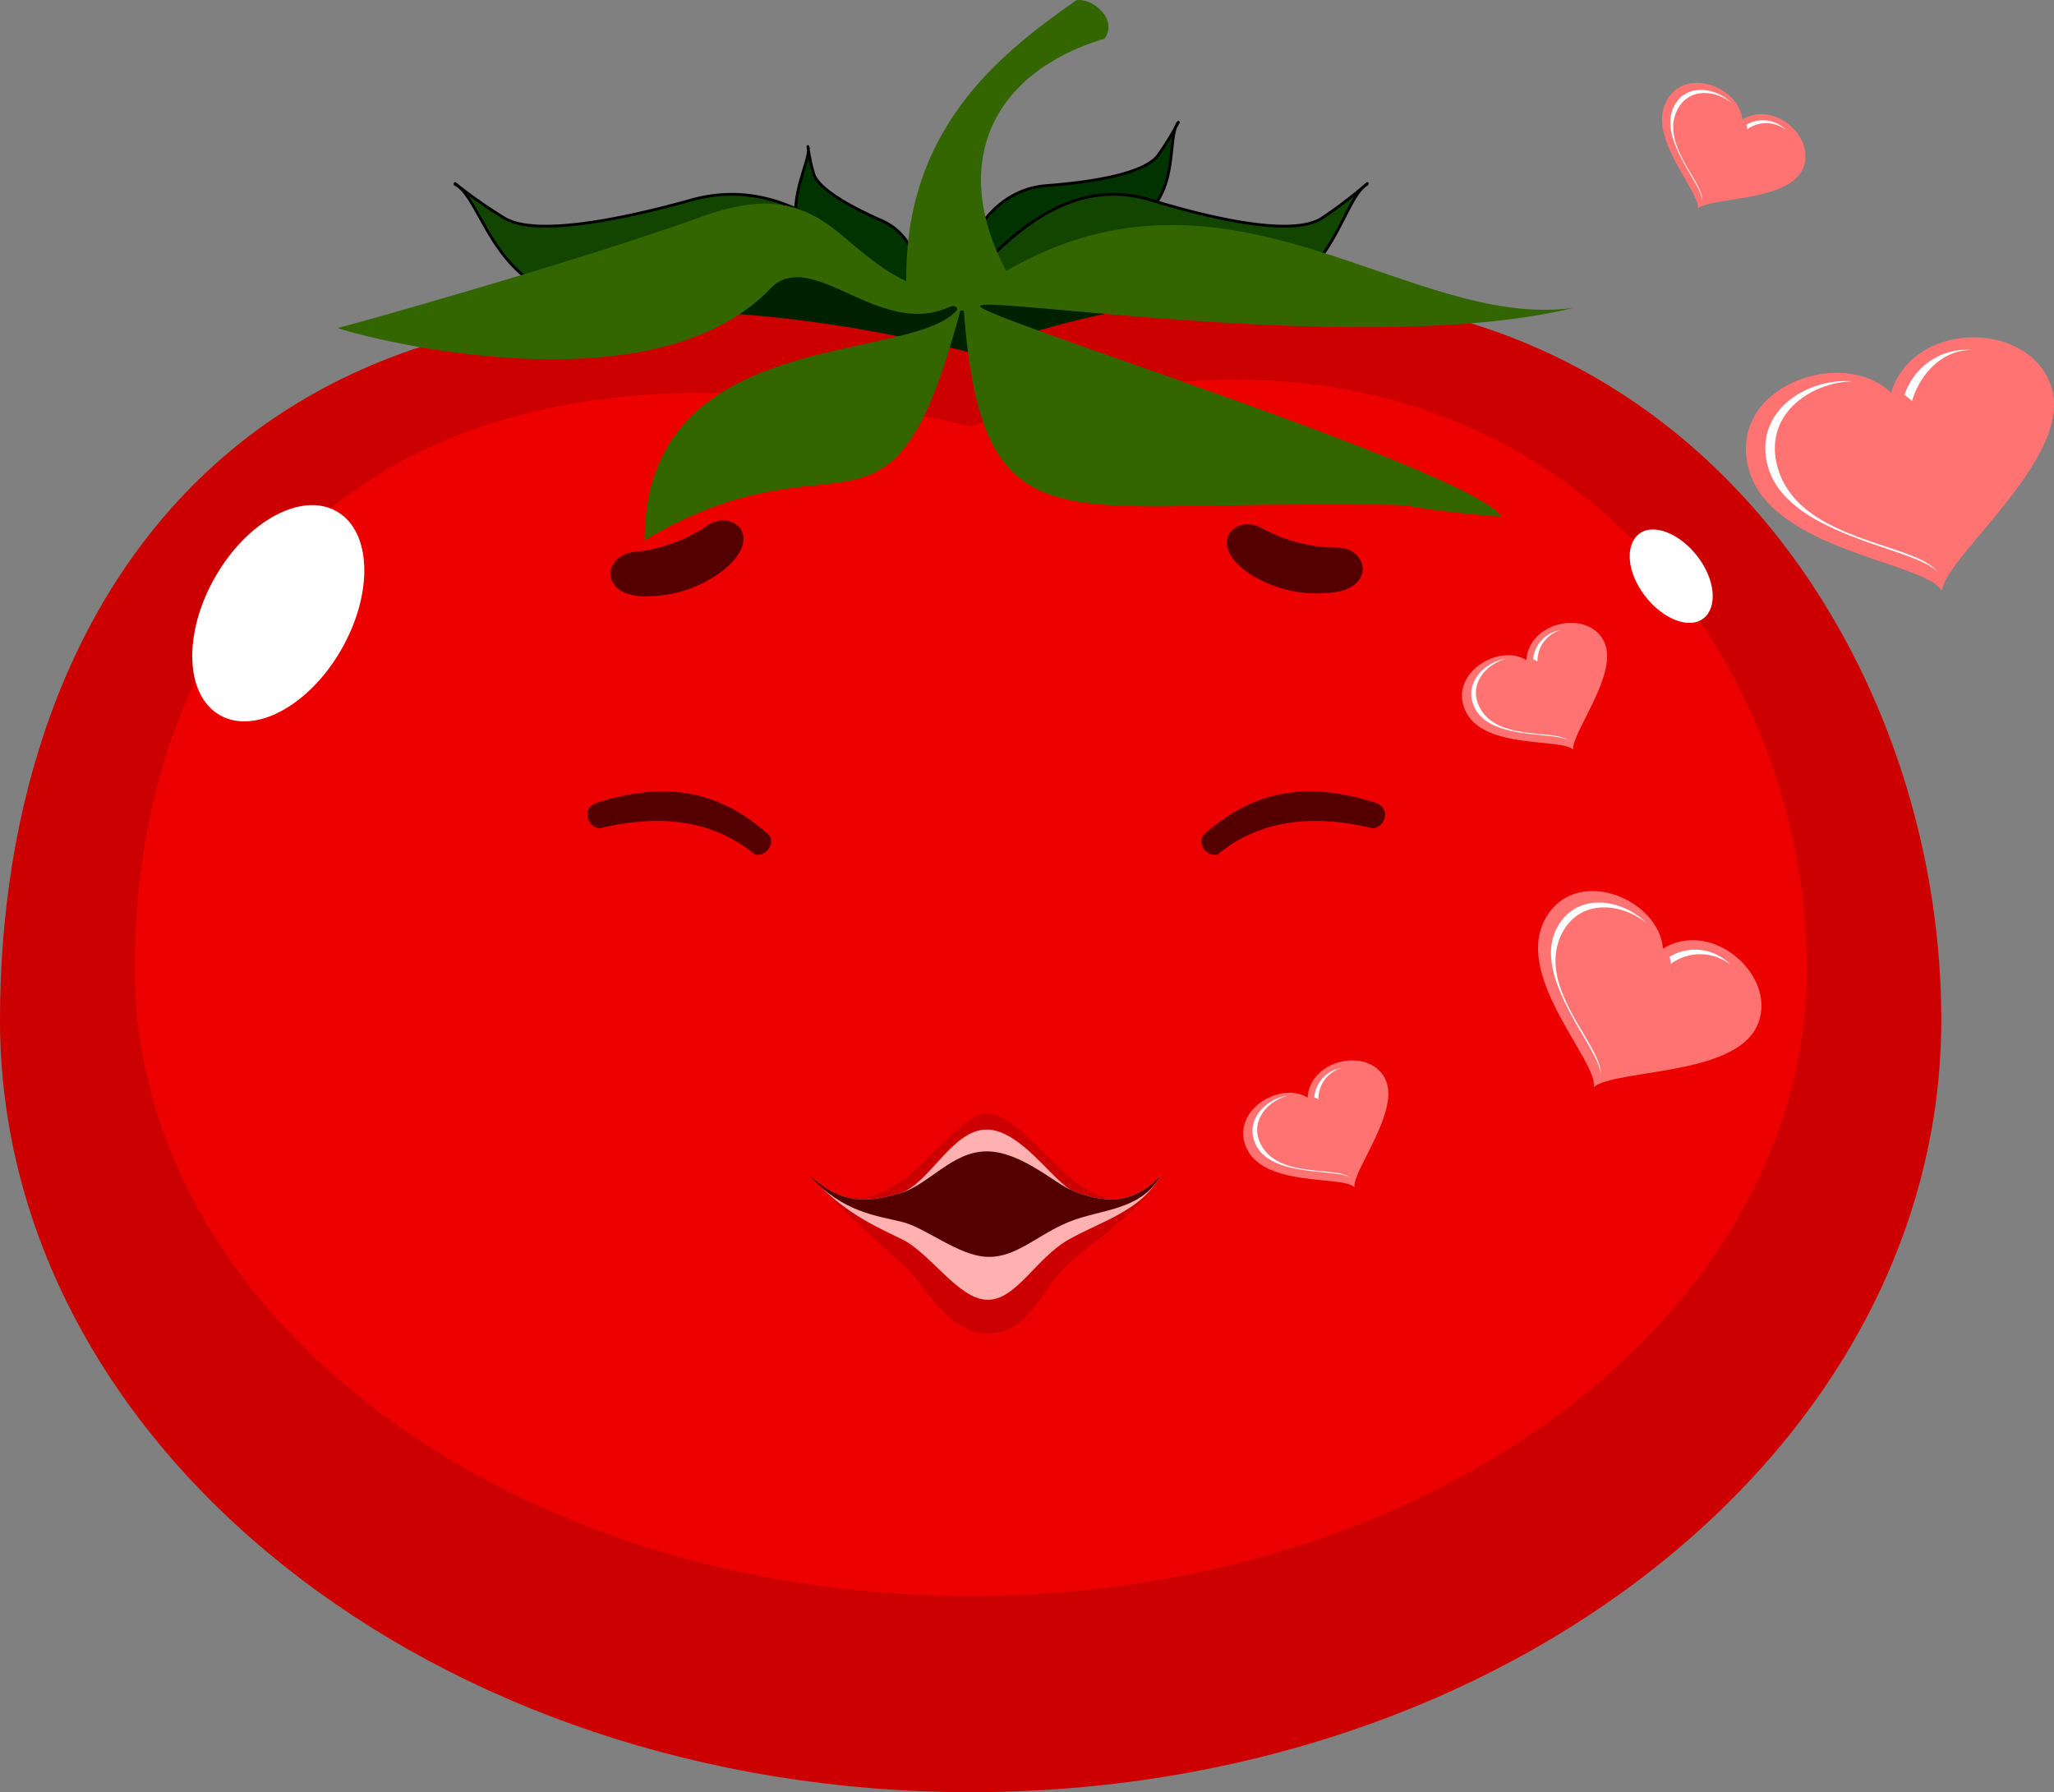 <svg xmlns="http://www.w3.org/2000/svg" viewBox="0 0 176.05 153.6"><rect x="0" y="0" width="176.05" height="153.6" fill="#808080" stroke="none"/><defs><style>.cls-1{fill:#030;}.cls-1,.cls-2{stroke:#000;stroke-linecap:round;stroke-linejoin:round;stroke-width:0.24px;}.cls-1,.cls-10,.cls-2,.cls-3,.cls-4,.cls-5,.cls-6,.cls-7,.cls-8,.cls-9{fill-rule:evenodd;}.cls-2{fill:#124500;}.cls-3{fill:#002100;}.cls-4{fill:#c00;}.cls-5{fill:#ed0000;}.cls-6{fill:#fff;}.cls-7{fill:#360;}.cls-8{fill:#540000;}.cls-9{fill:#ff7373;}.cls-10{fill:#ffb0b0;}</style></defs><title>Asset 16</title><g id="Layer_2" data-name="Layer 2"><g id="_ÎÓÈ_1" data-name="—ÎÓÈ_1"><path class="cls-1" d="M69.25,12.56c.51,1.38-4,7.7,2.47,10,6.7,2.39,4,2.53,7.76,5,.13.08.22-.22.23-.28-1.53,1.3.86-6.17-4.17-8.39-1.42-.62-5.31-2.42-5.8-4a15.34,15.34,0,0,1-.49-2.32Z"/><path class="cls-1" d="M101,10.48C99.64,12.05,102.19,20,92.53,20c-9.92,0-6,4-12,5.45-.2,0-.19-.39-.18-.48,1.42,2.43,1.76-8.5,9.41-9.07,2.16-.16,8.11-.72,9.49-2.58A25.52,25.52,0,0,0,101,10.48Z"/><path class="cls-2" d="M117.18,15.79c-2.69,1.47-3.43,13.83-16.86,8.62-13.8-5.36-10.43,2.33-19.66,1-.32,0-.06-.65,0-.75.66,4.13,7.06-10.87,18-7.51,3.09.94,11.66,3.4,14.59,1.58a38,38,0,0,0,3.94-3Z"/><path class="cls-2" d="M39,15.79c2.93,1.47,3.73,13.83,18.39,8.62,15.06-5.36,11.38,2.33,21.46,1,.34,0,.06-.65,0-.75-.71,4.13-7.7-10.87-19.63-7.51-3.37.94-12.72,3.4-15.92,1.58a40.6,40.6,0,0,1-4.29-3Z"/><path class="cls-3" d="M30.67,34.1c4.83-2.28,15.75-12.79,36.6-11.86,4.28.19,10.88,4.33,15.27,3.51,7.33-.05,33.53-3.72,36.56-1.46C130.21,32.58,97.54,49,83.87,47.11,68,44.93,43.25,28.16,30.67,34.1Z"/><path class="cls-4" d="M83.2,30.22c52.93-19.07,83.19,20.63,83.19,57.19S129.15,153.6,83.2,153.6,0,124,0,87.41,22.47,15.13,83.2,30.22Z"/><path class="cls-5" d="M83.2,36.55C128.79,21.06,154.86,53.31,154.86,83s-32.09,53.79-71.66,53.79S11.54,112.73,11.54,83,30.89,24.28,83.2,36.55Z"/><path class="cls-6" d="M28.86,43.83c3,1.71,3.16,7,.4,11.83S21.83,63,18.84,61.29s-3.16-7-.4-11.83,7.43-7.34,10.42-5.63Z"/><path class="cls-6" d="M140.47,45.77c-1.23,1-1,3.35.55,5.34s3.79,2.84,5,1.88,1-3.34-.55-5.33-3.79-2.84-5-1.89Z"/><path class="cls-7" d="M128.72,44.29C125.87,40.18,83.6,27.12,84,26.22s33.82,4.39,50.83.17c-14.1,1.94-29.45-14.32-48.59-3.16C81.36,14,85,6.22,94.67,3.31c1.19-1.63-1-3.51-2.41-3.29C85.57,4.68,77.53,11.12,77.68,24.1c-6.06-2.8-7.38-9.25-17.61-5.51s-31,9.54-31.11,9.52c.07.19,26.4,7.75,37.07-3.37,3.52-3.67,9.34,4.32,15.31,1.58.52-.24.82.09.66.28-4.08,4.64-26.75,1.23-26.75,19.71,17.06-10.12,21,3,27.05-19.64,0-.1.3-.07.31,0,1.51,19.49,7.74,16.58,28.64,16.58,14.36,0,4.94-.08,16.79,1l.68,0Z"/><path class="cls-8" d="M107.13,49.19c-3.88-2.57-1.23-5.23,1.07-3.9a13.47,13.47,0,0,0,6.5,1.64c2.65.09,3.29,3.76-1.07,3.9a10.61,10.61,0,0,1-6.5-1.64Z"/><path class="cls-8" d="M62,48.87c3.62-2.91.74-5.32-1.43-3.79a13.47,13.47,0,0,1-6.31,2.24c-2.64.33-2.94,4,1.42,3.78A10.68,10.68,0,0,0,62,48.87Z"/><path class="cls-8" d="M51.36,71a1.2,1.2,0,0,1-1-1.38c.11-.65.74-.8,1.38-1,5.22-1.51,9.41-.92,13.35,2.25.51.42,1.09.73,1,1.38a1.19,1.19,0,0,1-1.37,1c-3.53-2.92-8-3.54-13.35-2.25Z"/><path class="cls-8" d="M117.7,71a1.2,1.2,0,0,0,1-1.38c-.11-.65-.74-.8-1.38-1-5.21-1.51-9.4-.92-13.35,2.25-.51.42-1.09.73-1,1.38a1.21,1.21,0,0,0,1.38,1c3.52-2.92,8-3.54,13.35-2.25Z"/><path class="cls-9" d="M142.54,81.31c4.3-2.69,10.08,2.58,8,6.74s-12,3.59-13.93,5.11c.35-2.19-6.73-9.28-4.26-14.22s9.83-2,10.19,2.37Z"/><path class="cls-6" d="M143.1,82a4.25,4.25,0,0,1,5.25.7,4.23,4.23,0,0,0-5.14-.09,3.12,3.12,0,0,0-.11-.61Zm-5.94,10.18c.32-1.93-5.94-8.2-3.76-12.56,1.62-3.24,5.62-2.62,7.7-.53-2.17-1.74-5.73-2.07-7.24.94-2.34,4.69,3.77,9.87,3.3,12.15Z"/><path class="cls-9" d="M162.08,33.66c2-6.42,12.29-6.17,13.82-.22s-8.88,14-9.47,17.17c-1.54-2.49-14.76-3.43-16.57-10.49s8.12-10.46,12.22-6.46Z"/><path class="cls-6" d="M163.24,33.85A5.61,5.61,0,0,1,169.08,30c-2.22-.09-4.37,1.63-5.2,4.37a5.2,5.2,0,0,0-.64-.52Zm2.9,15.3c-1.36-2.2-13-3-14.64-9.27-1.19-4.63,3.33-7.48,7.23-7.2-3.68.14-7.52,2.9-6.41,7.22,1.71,6.7,12.3,6.58,13.82,9.25Z"/><path class="cls-9" d="M149.33,10.25c2.76-1.73,6.48,1.65,5.14,4.33s-7.72,2.31-8.95,3.28c.23-1.41-4.32-6-2.73-9.13s6.31-1.26,6.54,1.52Z"/><path class="cls-6" d="M149.69,10.69a2.75,2.75,0,0,1,3.38.45,2.74,2.74,0,0,0-3.31-.06,1.78,1.78,0,0,0-.07-.39Zm-3.81,6.54c.2-1.24-3.82-5.27-2.42-8.07,1-2.08,3.61-1.68,4.95-.34-1.39-1.12-3.68-1.33-4.65.61-1.51,3,2.42,6.34,2.12,7.8Z"/><path class="cls-4" d="M69.55,100.83c6.57,6.18,11.52-5.37,15-5.37,4.3,0,8.89,11.94,14.94,5.26-1.69,3.07-5.46,5.39-7.87,7.56s-3.42,6.1-7,6-5.25-4.14-7.33-6a101.11,101.11,0,0,1-7.79-7.45Z"/><path class="cls-10" d="M69.55,100.83c2.65,2.49,5,2.18,7.53,1.46s4.51-5.48,7.48-5.48,5.83,4.64,7.41,5.25,4.69,1.79,7.53-1.34c-1.69,3.07-5,3.89-7.87,5.5s-4.51,5.21-7,5.18-4.87-4-7.33-5.19-5.09-2.36-7.79-5.38Z"/><path class="cls-8" d="M69.55,100.83c2.65,2.49,5,2.18,7.53,1.46s4.51-3.61,7.48-3.61,5.83,2.77,7.41,3.38,4.69,1.79,7.53-1.34c-1.69,3.07-5.12,2.88-7.87,4s-4.51,3.08-7,3-5.25-2.49-7.33-3-5.09-.83-7.79-3.85Z"/><path class="cls-9" d="M112.07,94.08c.22-3.31,5.22-4.36,6.63-1.66s-2.7,7.74-2.62,9.33c-1-1-7.49,0-9.16-3.19s2.73-6,5.15-4.48Z"/><path class="cls-6" d="M112.65,94A2.79,2.79,0,0,1,115,91.53a2.75,2.75,0,0,0-2,2.69,2.53,2.53,0,0,0-.37-.18Zm3.12,7c-.9-.91-6.62,0-8.09-2.81-1.09-2.1.76-4,2.67-4.28-1.76.48-3.29,2.24-2.27,4.19,1.58,3,6.66,1.78,7.69,2.9Z"/><path class="cls-9" d="M130.82,56.58c.22-3.31,5.22-4.36,6.63-1.66s-2.7,7.74-2.62,9.33c-1-1-7.49,0-9.16-3.19s2.73-6,5.15-4.48Z"/><path class="cls-6" d="M131.4,56.54A2.79,2.79,0,0,1,133.78,54a2.75,2.75,0,0,0-2,2.69,2.53,2.53,0,0,0-.37-.18Zm3.12,7c-.9-.91-6.62,0-8.09-2.81-1.09-2.1.76-4,2.67-4.28-1.76.48-3.29,2.24-2.27,4.19,1.58,3,6.66,1.78,7.69,2.9Z"/></g></g></svg>